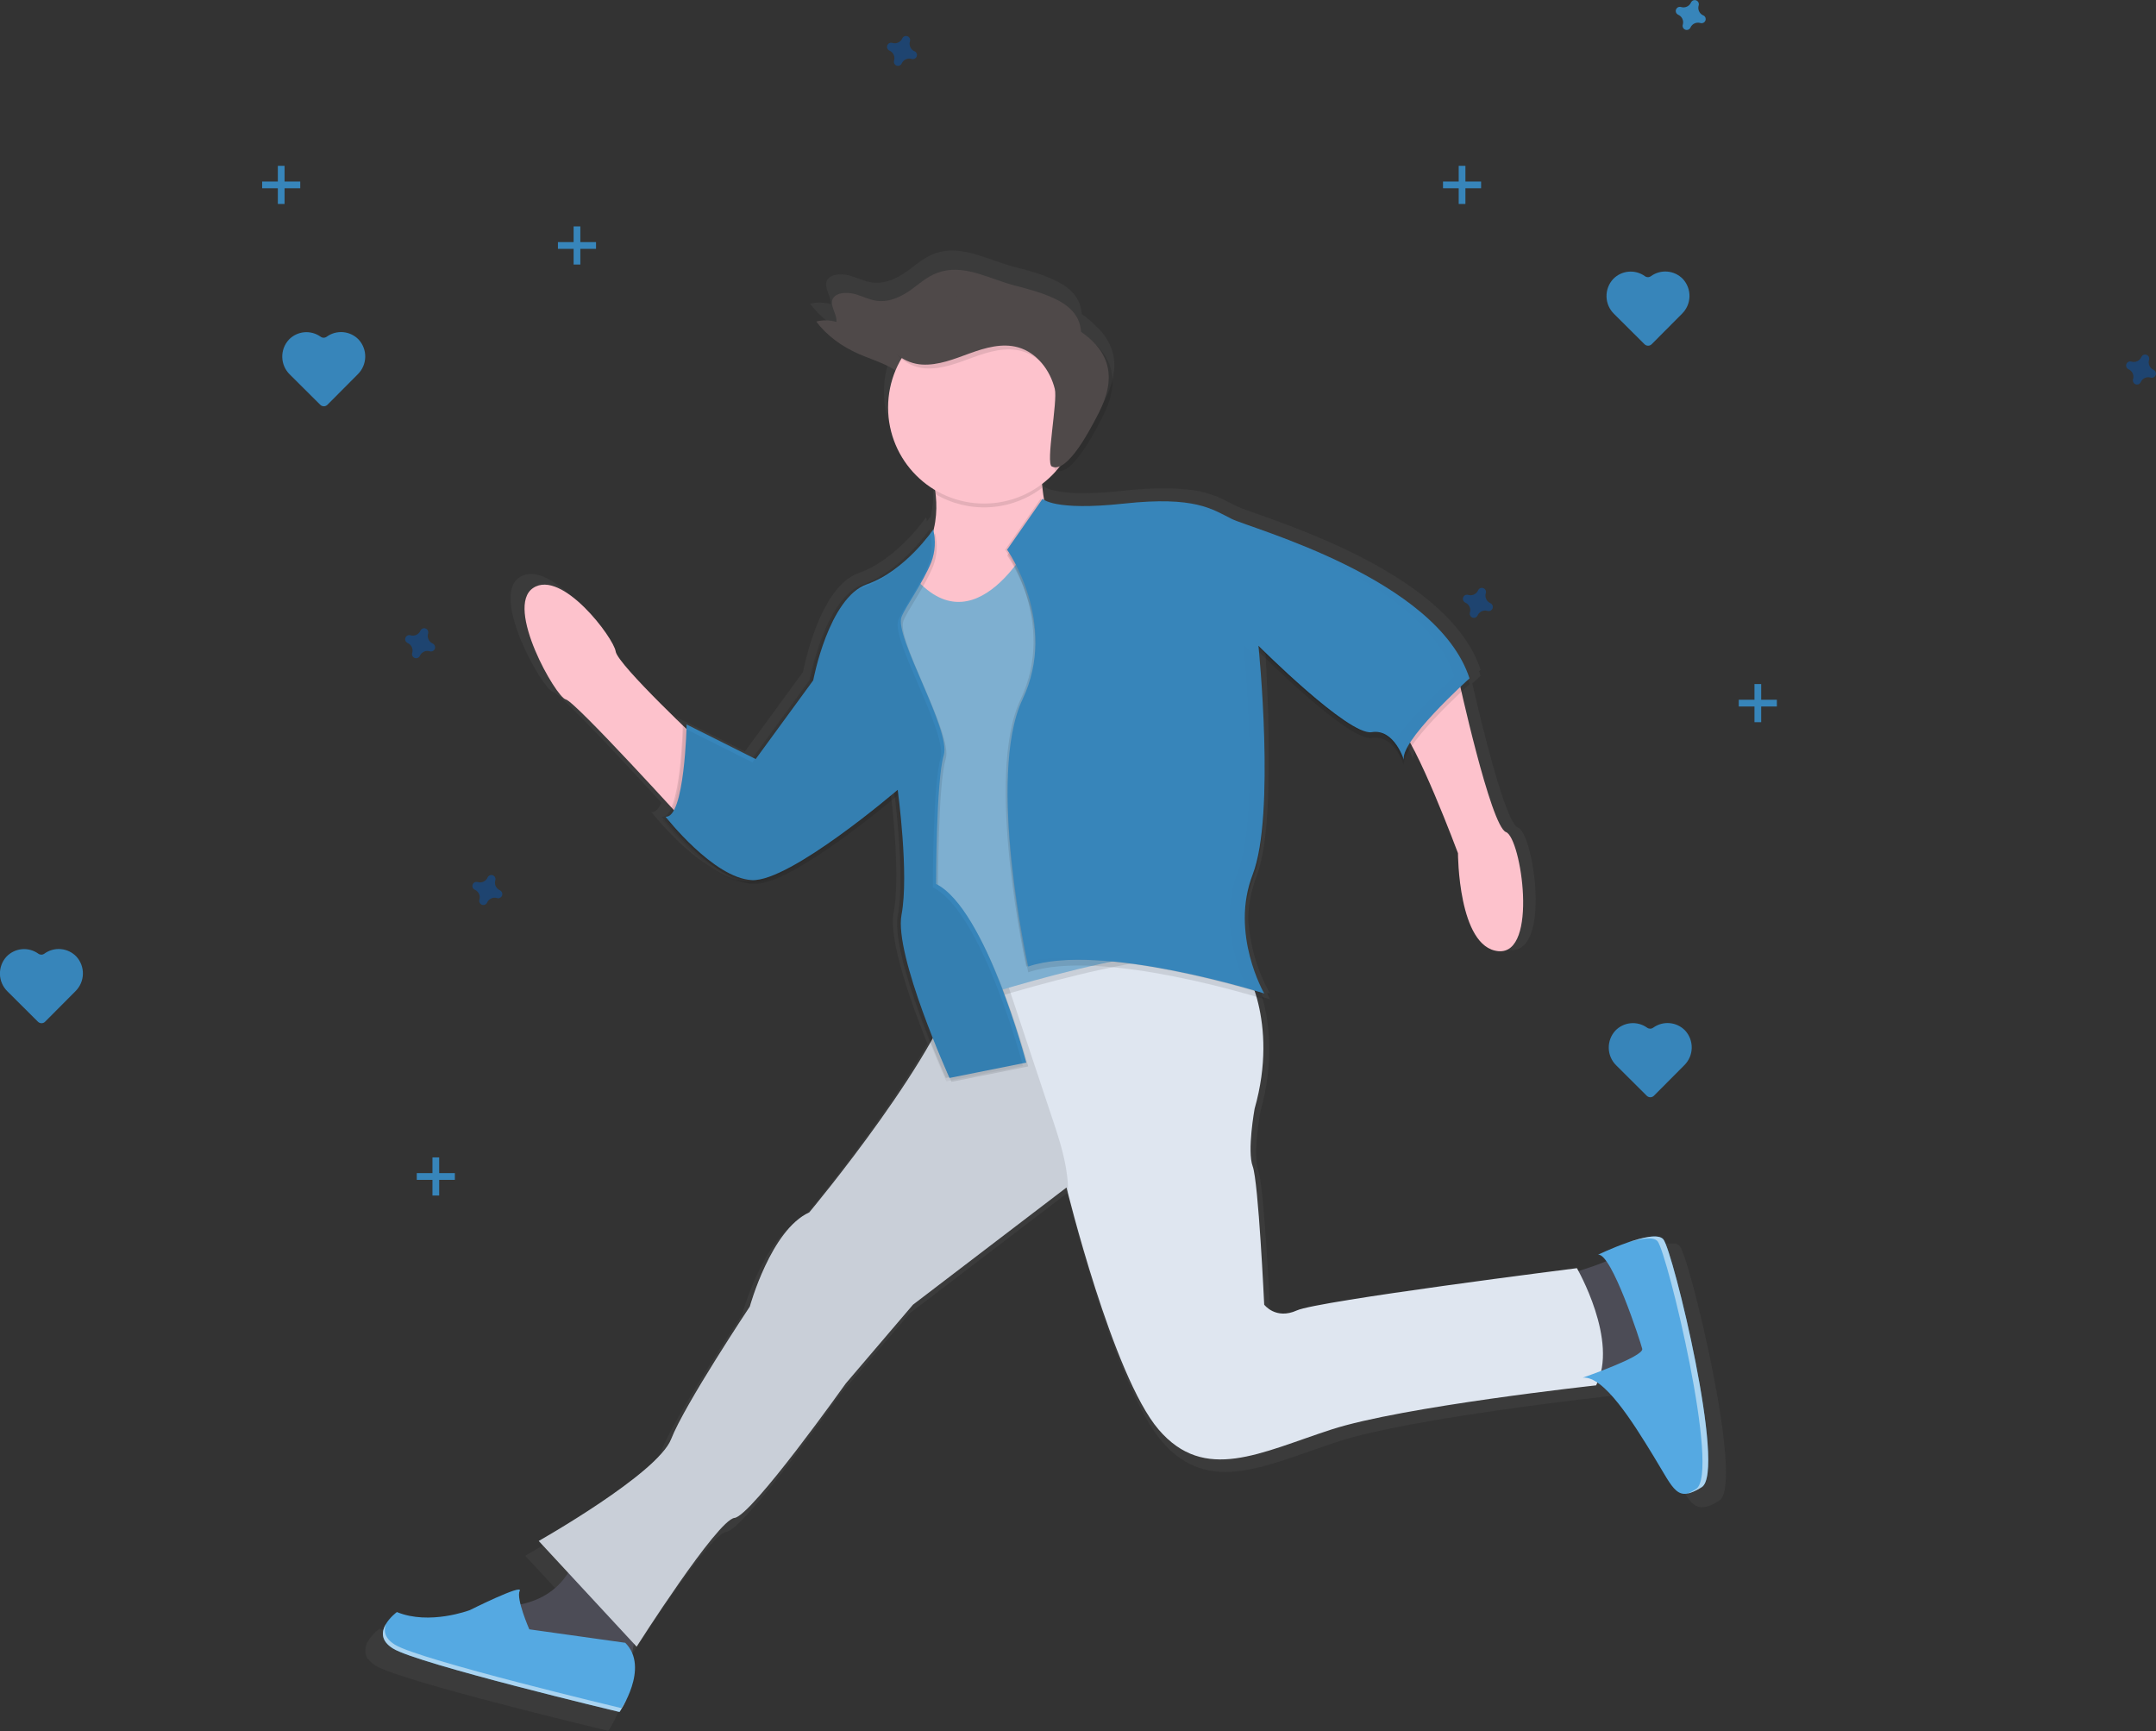 <svg width="766" height="615" viewBox="0 0 766 615" fill="none" xmlns="http://www.w3.org/2000/svg">
<rect x="0" y="0" width="766" height="615" fill="#333333" stroke="none"/>
<g clip-path="url(#clip0_1225:2525)">
<path d="M585.208 365.094C583.513 363.878 581.436 363.314 579.359 363.507C577.282 363.701 575.345 364.638 573.903 366.146C572.343 367.847 571.507 370.09 571.572 372.398C571.637 374.706 572.599 376.898 574.253 378.507L585.064 389.266C585.232 389.435 585.431 389.569 585.65 389.661C585.869 389.752 586.104 389.799 586.342 389.799C586.58 389.799 586.815 389.752 587.034 389.661C587.254 389.569 587.453 389.435 587.62 389.266L598.399 378.435C600.044 376.818 600.995 374.621 601.048 372.313C601.102 370.005 600.254 367.767 598.685 366.074C597.231 364.577 595.287 363.654 593.209 363.472C591.131 363.291 589.056 363.864 587.365 365.086C587.054 365.318 586.676 365.444 586.288 365.446C585.899 365.447 585.521 365.324 585.208 365.094V365.094Z" fill="#3785BA"/>
<path d="M113.92 119.625C112.225 118.409 110.149 117.845 108.072 118.039C105.995 118.232 104.058 119.169 102.616 120.677C101.056 122.378 100.219 124.621 100.285 126.929C100.35 129.237 101.312 131.429 102.966 133.038L113.777 143.798C113.944 143.967 114.143 144.101 114.363 144.192C114.582 144.284 114.817 144.331 115.055 144.331C115.292 144.331 115.528 144.284 115.747 144.192C115.966 144.101 116.165 143.967 116.333 143.798L127.112 132.967C128.757 131.349 129.707 129.153 129.761 126.844C129.814 124.536 128.967 122.298 127.398 120.606C125.944 119.109 124 118.185 121.922 118.004C119.843 117.822 117.769 118.395 116.078 119.617C115.766 119.85 115.389 119.976 115.001 119.977C114.612 119.979 114.234 119.855 113.92 119.625Z" fill="#3785BA"/>
<path d="M13.614 338.793C11.919 337.577 9.842 337.013 7.765 337.207C5.689 337.4 3.751 338.337 2.309 339.845C0.749 341.546 -0.087 343.789 -0.022 346.097C0.044 348.405 1.006 350.597 2.66 352.206L13.47 362.966C13.638 363.135 13.837 363.269 14.056 363.36C14.275 363.452 14.511 363.499 14.748 363.499C14.986 363.499 15.221 363.452 15.44 363.36C15.66 363.269 15.859 363.135 16.026 362.966L26.805 352.135C28.45 350.517 29.401 348.321 29.454 346.012C29.508 343.704 28.66 341.466 27.092 339.774C25.637 338.277 23.693 337.353 21.615 337.172C19.537 336.99 17.463 337.563 15.771 338.785C15.46 339.018 15.082 339.144 14.694 339.145C14.306 339.147 13.927 339.023 13.614 338.793V338.793Z" fill="#3785BA"/>
<path d="M584.411 98.108C582.716 96.891 580.639 96.328 578.562 96.521C576.486 96.714 574.548 97.651 573.106 99.16C571.546 100.861 570.71 103.103 570.775 105.412C570.84 107.72 571.802 109.911 573.456 111.521L584.267 122.28C584.435 122.449 584.634 122.583 584.853 122.675C585.072 122.766 585.308 122.813 585.545 122.813C585.783 122.813 586.018 122.766 586.237 122.675C586.457 122.583 586.656 122.449 586.823 122.28L597.602 111.449C599.247 109.831 600.198 107.635 600.251 105.327C600.305 103.019 599.457 100.781 597.889 99.088C596.434 97.591 594.49 96.668 592.412 96.486C590.334 96.305 588.26 96.877 586.568 98.1C586.257 98.332 585.879 98.458 585.491 98.46C585.102 98.461 584.724 98.338 584.411 98.108Z" fill="#3785BA"/>
<path d="M520.644 58.912H518.256V72.461H520.644V58.912Z" fill="#3785BA"/>
<path d="M526.217 66.881V64.49H512.683V66.881H526.217Z" fill="#3785BA"/>
<path d="M625.728 243.014H623.34V256.562H625.728V243.014Z" fill="#3785BA"/>
<path d="M631.301 250.983V248.592H617.767V250.983H631.301Z" fill="#3785BA"/>
<path d="M156.035 411.174H153.646V424.722H156.035V411.174Z" fill="#3785BA"/>
<path d="M161.607 419.145V416.754H148.074V419.145H161.607Z" fill="#3785BA"/>
<path d="M101.103 58.912H98.715V72.461H101.103V58.912Z" fill="#3785BA"/>
<path d="M106.676 66.881V64.49H93.142V66.881H106.676Z" fill="#3785BA"/>
<path d="M206.187 80.43H203.799V93.978H206.187V80.43Z" fill="#3785BA"/>
<path d="M211.76 88.401V86.01H198.226V88.401H211.76Z" fill="#3785BA"/>
<path d="M153.726 228.604C153.067 228.318 152.537 227.799 152.236 227.146C151.935 226.494 151.884 225.753 152.094 225.065C152.128 224.959 152.149 224.85 152.158 224.739V224.739C152.178 224.423 152.096 224.11 151.924 223.845C151.752 223.58 151.499 223.378 151.203 223.268C150.906 223.159 150.583 223.148 150.28 223.238C149.977 223.328 149.712 223.513 149.523 223.766C149.459 223.856 149.406 223.952 149.363 224.053C149.076 224.712 148.558 225.242 147.906 225.543C147.255 225.844 146.516 225.895 145.829 225.687C145.723 225.654 145.613 225.633 145.502 225.623C145.187 225.603 144.874 225.685 144.61 225.857C144.345 226.03 144.143 226.283 144.034 226.579C143.925 226.876 143.914 227.2 144.004 227.503C144.093 227.806 144.278 228.072 144.531 228.261V228.261C144.619 228.327 144.716 228.38 144.818 228.421C145.476 228.709 146.006 229.23 146.307 229.884C146.607 230.537 146.658 231.278 146.45 231.967C146.413 232.07 146.391 232.177 146.386 232.286C146.366 232.601 146.448 232.915 146.62 233.18C146.792 233.445 147.045 233.647 147.341 233.756C147.638 233.865 147.961 233.876 148.264 233.786C148.567 233.697 148.832 233.511 149.021 233.258C149.084 233.168 149.137 233.072 149.18 232.971C149.473 232.319 149.994 231.797 150.646 231.503C151.297 231.209 152.033 231.165 152.715 231.377C152.821 231.411 152.931 231.432 153.041 231.441C153.356 231.458 153.668 231.374 153.931 231.2C154.194 231.027 154.395 230.774 154.504 230.477C154.612 230.181 154.623 229.858 154.535 229.555C154.447 229.253 154.264 228.986 154.013 228.795V228.795C153.924 228.722 153.828 228.657 153.726 228.604V228.604Z" fill="#1E4470"/>
<path d="M605.11 5.452C604.458 5.159 603.937 4.637 603.643 3.985C603.35 3.333 603.305 2.596 603.518 1.913C603.551 1.807 603.573 1.697 603.582 1.586C603.602 1.271 603.52 0.957 603.348 0.692C603.176 0.427 602.923 0.225 602.626 0.116C602.33 0.007 602.007 -0.004 601.704 0.086C601.401 0.175 601.136 0.361 600.947 0.614V0.614C600.883 0.703 600.829 0.799 600.787 0.901C600.493 1.552 599.972 2.073 599.321 2.367C598.67 2.66 597.935 2.706 597.253 2.495C597.146 2.462 597.037 2.441 596.926 2.431C596.611 2.411 596.298 2.493 596.033 2.665C595.769 2.837 595.567 3.091 595.458 3.387C595.348 3.684 595.338 4.008 595.427 4.311C595.517 4.614 595.702 4.88 595.955 5.069V5.069C596.043 5.134 596.14 5.188 596.242 5.228C596.9 5.517 597.43 6.038 597.73 6.691C598.031 7.345 598.082 8.086 597.874 8.775C597.836 8.877 597.815 8.985 597.81 9.094C597.79 9.409 597.872 9.723 598.044 9.988C598.216 10.252 598.469 10.455 598.765 10.564C599.061 10.673 599.385 10.684 599.688 10.594C599.99 10.504 600.256 10.319 600.445 10.066V10.066C600.507 9.976 600.561 9.88 600.604 9.779C600.897 9.127 601.418 8.604 602.069 8.311C602.721 8.017 603.457 7.972 604.139 8.185C604.245 8.219 604.354 8.24 604.465 8.249V8.249C604.78 8.266 605.092 8.182 605.355 8.008C605.618 7.835 605.819 7.581 605.928 7.285C606.036 6.989 606.047 6.666 605.959 6.363C605.87 6.06 605.687 5.794 605.436 5.603V5.603C605.333 5.541 605.224 5.49 605.11 5.452V5.452Z" fill="#3785BA"/>
<path d="M324.886 18.203C324.234 17.91 323.712 17.389 323.419 16.737C323.125 16.085 323.081 15.348 323.293 14.665C323.327 14.559 323.348 14.449 323.357 14.338C323.377 14.023 323.295 13.709 323.123 13.444C322.951 13.179 322.698 12.977 322.402 12.868C322.106 12.758 321.782 12.748 321.479 12.838C321.177 12.927 320.911 13.113 320.722 13.366V13.366C320.658 13.455 320.605 13.551 320.563 13.653C320.269 14.304 319.747 14.825 319.096 15.119C318.446 15.412 317.71 15.458 317.028 15.247C316.922 15.214 316.812 15.193 316.702 15.183C316.387 15.163 316.073 15.245 315.809 15.417C315.544 15.589 315.342 15.843 315.233 16.139C315.124 16.436 315.113 16.76 315.203 17.063C315.292 17.366 315.478 17.632 315.73 17.821V17.821C315.819 17.886 315.915 17.94 316.017 17.98C316.675 18.269 317.205 18.79 317.506 19.443C317.807 20.097 317.858 20.838 317.649 21.527C317.612 21.629 317.59 21.737 317.585 21.846V21.846C317.565 22.161 317.647 22.475 317.819 22.739C317.991 23.005 318.244 23.207 318.541 23.316C318.837 23.425 319.16 23.436 319.463 23.346C319.766 23.256 320.031 23.071 320.22 22.818V22.818C320.283 22.728 320.336 22.632 320.38 22.531C320.672 21.879 321.194 21.356 321.845 21.063C322.496 20.769 323.232 20.724 323.914 20.937C324.02 20.971 324.13 20.992 324.241 21.001V21.001C324.555 21.018 324.867 20.934 325.13 20.76C325.394 20.587 325.594 20.333 325.703 20.037C325.812 19.741 325.823 19.418 325.734 19.115C325.646 18.812 325.463 18.546 325.212 18.355V18.355C325.109 18.293 324.999 18.242 324.886 18.203V18.203Z" fill="#1E4470"/>
<path d="M177.609 316.27C176.95 315.984 176.419 315.465 176.118 314.812C175.817 314.16 175.767 313.419 175.977 312.731C176.01 312.625 176.032 312.516 176.041 312.405V312.405C176.061 312.089 175.979 311.776 175.807 311.511C175.635 311.246 175.382 311.044 175.085 310.934C174.789 310.825 174.466 310.814 174.163 310.904C173.86 310.994 173.595 311.179 173.406 311.432V311.432C173.342 311.522 173.288 311.618 173.246 311.719C172.959 312.378 172.441 312.908 171.789 313.209C171.138 313.51 170.398 313.561 169.712 313.353C169.605 313.32 169.496 313.299 169.385 313.289C169.07 313.269 168.757 313.351 168.492 313.523C168.228 313.696 168.026 313.949 167.917 314.245C167.807 314.542 167.797 314.866 167.886 315.169C167.976 315.472 168.161 315.738 168.414 315.927C168.502 315.993 168.599 316.046 168.701 316.087C169.359 316.375 169.889 316.896 170.189 317.55C170.49 318.203 170.541 318.944 170.333 319.633C170.295 319.735 170.274 319.843 170.269 319.952V319.952C170.249 320.267 170.331 320.581 170.503 320.846C170.675 321.111 170.928 321.313 171.224 321.422C171.52 321.531 171.844 321.542 172.147 321.452C172.449 321.363 172.715 321.177 172.904 320.924V320.924C172.966 320.834 173.02 320.738 173.063 320.637C173.356 319.985 173.877 319.463 174.528 319.169C175.18 318.875 175.916 318.831 176.598 319.043C176.704 319.077 176.813 319.098 176.924 319.107V319.107C177.239 319.124 177.551 319.04 177.814 318.866C178.077 318.693 178.278 318.44 178.387 318.143C178.495 317.847 178.506 317.524 178.418 317.221C178.329 316.918 178.146 316.652 177.895 316.461C177.807 316.388 177.711 316.323 177.609 316.27V316.27Z" fill="#1E4470"/>
<path d="M529.481 214.258C528.83 213.965 528.308 213.443 528.014 212.791C527.721 212.139 527.676 211.402 527.889 210.72C527.922 210.613 527.944 210.504 527.953 210.393V210.393C527.973 210.077 527.891 209.764 527.719 209.499C527.547 209.234 527.294 209.032 526.997 208.923C526.701 208.813 526.378 208.803 526.075 208.892C525.772 208.982 525.507 209.167 525.318 209.421C525.254 209.51 525.2 209.606 525.158 209.707C524.871 210.366 524.353 210.896 523.701 211.197C523.05 211.498 522.311 211.55 521.624 211.341C521.517 211.309 521.408 211.287 521.297 211.277V211.277C520.982 211.257 520.669 211.339 520.404 211.512C520.14 211.684 519.938 211.937 519.829 212.234C519.72 212.53 519.709 212.854 519.799 213.157C519.888 213.46 520.073 213.726 520.326 213.915V213.915C520.414 213.981 520.511 214.034 520.613 214.075C521.271 214.364 521.801 214.884 522.102 215.538C522.402 216.191 522.453 216.933 522.245 217.621C522.207 217.724 522.186 217.831 522.181 217.94C522.161 218.256 522.243 218.569 522.415 218.834C522.587 219.099 522.84 219.301 523.136 219.41C523.432 219.52 523.756 219.53 524.059 219.441C524.361 219.351 524.627 219.166 524.816 218.912V218.912C524.879 218.822 524.932 218.726 524.975 218.626C525.268 217.973 525.789 217.451 526.441 217.157C527.092 216.863 527.828 216.819 528.51 217.032C528.616 217.065 528.726 217.086 528.836 217.095V217.095C529.151 217.112 529.463 217.028 529.726 216.855C529.989 216.681 530.19 216.428 530.299 216.132C530.407 215.836 530.418 215.512 530.33 215.21C530.242 214.907 530.058 214.64 529.808 214.449V214.449C529.706 214.373 529.597 214.309 529.481 214.258V214.258Z" fill="#1E4470"/>
<path d="M765.124 131.373C764.472 131.08 763.95 130.559 763.657 129.907C763.364 129.255 763.319 128.518 763.532 127.835C763.565 127.729 763.586 127.619 763.595 127.508V127.508C763.616 127.193 763.534 126.879 763.361 126.614C763.189 126.349 762.936 126.147 762.64 126.038C762.344 125.928 762.02 125.918 761.718 126.008C761.415 126.097 761.149 126.283 760.96 126.536V126.536C760.896 126.625 760.843 126.721 760.801 126.823C760.514 127.481 759.995 128.011 759.344 128.312C758.692 128.614 757.953 128.665 757.266 128.456C757.16 128.424 757.051 128.403 756.94 128.393C756.625 128.372 756.312 128.454 756.047 128.627C755.782 128.799 755.58 129.052 755.471 129.349C755.362 129.646 755.351 129.969 755.441 130.272C755.531 130.576 755.716 130.841 755.969 131.031V131.031C756.057 131.096 756.153 131.15 756.255 131.19C756.906 131.486 757.427 132.009 757.72 132.662C758.013 133.315 758.059 134.053 757.847 134.737C757.81 134.839 757.789 134.947 757.784 135.055V135.055C757.764 135.371 757.846 135.684 758.018 135.949C758.19 136.214 758.443 136.416 758.739 136.526C759.035 136.635 759.359 136.646 759.662 136.556C759.964 136.466 760.23 136.281 760.419 136.028C760.481 135.938 760.535 135.841 760.578 135.741C760.871 135.088 761.392 134.566 762.043 134.272C762.695 133.979 763.431 133.934 764.113 134.147C764.219 134.18 764.328 134.202 764.439 134.211V134.211C764.754 134.228 765.066 134.143 765.329 133.97C765.592 133.796 765.793 133.543 765.901 133.247C766.01 132.951 766.021 132.628 765.933 132.325C765.844 132.022 765.661 131.756 765.41 131.565V131.565C765.322 131.491 765.226 131.427 765.124 131.373V131.373Z" fill="#1E4470"/>
<path d="M502.199 269.871L502.327 270.27C502.271 270.141 502.228 270.008 502.199 269.871V269.871Z" fill="url(#paint0_linear_1225:2525)"/>
<path d="M130.718 589.417C130.638 589.305 130.558 589.194 130.495 589.082C130.431 588.97 130.407 588.923 130.367 588.843C130.303 588.735 130.244 588.623 130.192 588.508L130.097 588.269C130.057 588.158 130.009 588.038 129.977 587.926L129.914 587.695C129.914 587.584 129.858 587.464 129.834 587.345V587.129C129.834 587.01 129.834 586.882 129.834 586.763C129.834 586.643 129.834 586.635 129.834 586.564C129.834 586.492 129.834 586.309 129.834 586.189C129.834 586.07 129.834 586.07 129.834 586.006L129.882 585.607C129.882 585.559 129.882 585.504 129.882 585.456C129.906 585.316 129.938 585.178 129.977 585.041V584.914C130.014 584.77 130.062 584.627 130.121 584.484C130.121 584.484 130.121 584.412 130.121 584.38C130.121 584.348 130.24 584.077 130.304 583.926V583.862C130.375 583.703 130.455 583.543 130.535 583.392L130.813 582.906C131.885 581.256 133.231 579.803 134.794 578.61C146.695 583.511 161.391 577.908 161.391 577.908C161.391 577.908 180.991 568.098 179.59 570.903C179.12 571.844 179.359 573.732 179.892 575.828C189.286 573.86 194.461 568.807 197.287 564.232L186.587 552.684C186.587 552.684 230.054 528.122 234.926 515.514C239.798 502.905 263.585 467.169 263.585 467.169C263.585 467.169 271.284 439.14 285.287 432.836C285.287 432.836 313.206 399.45 329.502 370.815C323.714 356.398 315.65 333.86 317.481 324.224C319.766 312.27 317.393 289.54 316.446 281.554C308.7 288.018 277.223 313.632 264.987 313.019C260.592 312.796 255.855 310.436 251.453 307.304C240.881 300.602 231.423 288.496 231.423 288.496C232.848 288.631 234.019 287.324 234.966 285.141C223.279 272.389 199.07 246.28 196.427 245.754C192.932 245.053 174.033 212.114 184.534 205.109C195.034 198.103 213.925 223.327 214.626 228.221C215.103 231.544 229.752 246.153 239.114 255.206C239.114 254.975 239.114 254.84 239.114 254.84L240.499 255.533C240.499 255.095 240.499 254.84 240.499 254.84L264.668 266.946L285.295 238.725C285.295 238.725 290.868 208.599 304.895 203.658C318.922 198.717 329.04 183.694 329.04 183.694C329.17 184.185 329.274 184.682 329.351 185.184C330.059 184.252 330.441 183.694 330.441 183.694C330.441 183.694 330.441 183.813 330.521 184.029C331.583 179.717 331.853 175.247 331.317 170.839L331.118 170.719C331.03 170.177 330.943 169.659 330.847 169.165C323.713 164.81 318.368 158.046 315.779 150.093C313.189 142.139 313.524 133.521 316.725 125.794C313.158 123.299 307.968 121.745 303.589 119.848C296.974 117.003 291.449 112.819 287.803 107.894C290.211 107.29 292.737 107.342 295.119 108.045C295.413 104.809 291.68 101.112 294.585 98.649C296.384 97.119 299.736 97.254 302.307 98.011C304.879 98.768 307.203 100.02 309.934 100.354C314.711 100.936 319.161 98.633 322.552 96.146C325.943 93.66 329.112 90.751 333.65 89.571C342.629 87.236 351.546 92.592 360.565 94.855C375.054 98.49 383.7 102.363 384.345 111.592C386.209 112.845 387.926 114.305 389.464 115.943C392.585 118.66 394.742 122.318 395.609 126.368C396.835 132.656 394.288 139.047 391.223 144.698C389.48 147.886 381.105 164.479 375.413 162.287C373.838 164.096 372.083 165.738 370.174 167.189C370.357 169.101 370.62 171.03 370.97 172.959C372.252 173.662 373.644 174.142 375.086 174.377C378.203 174.953 381.367 175.23 384.536 175.206C389.516 175.169 394.491 174.866 399.439 174.298C404.246 173.752 409.081 173.486 413.92 173.501C416.331 173.493 418.74 173.608 421.14 173.843H421.514C422 173.899 422.477 173.955 422.939 174.027H423.162C423.704 174.106 424.221 174.186 424.754 174.282H424.921L426.195 174.529L426.482 174.592C426.928 174.688 427.358 174.792 427.779 174.903C428.215 175.015 428.637 175.134 429.045 175.262L429.252 175.326L430.247 175.636L430.462 175.716C431.211 175.971 431.919 176.242 432.588 176.513L432.795 176.601L433.591 176.959L433.742 177.031L434.682 177.47L434.761 177.509L435.557 177.908L435.756 178.003L436.552 178.41H436.608L437.603 178.928L438.2 179.239L438.479 179.382L439.275 179.797C446.273 183.303 514.163 201.522 526.049 237.976L525.81 238.199L525.755 238.239L525.484 238.486C525.683 239.02 525.874 239.546 526.049 240.08C526.049 240.08 524.895 241.116 523.096 242.805C526.28 256.744 534.846 292.345 539.344 294.035C544.917 296.139 551.245 338.88 536.55 337.478C521.854 336.075 521.846 301.741 521.846 301.741C521.846 301.741 512.157 275.728 505.008 262.522C503.778 264.168 502.831 266.008 502.206 267.966L502.254 268.109C502.234 268.065 502.219 268.02 502.206 267.974C502.032 268.572 502.005 269.204 502.127 269.815C501.434 267.782 497.844 258.45 490.352 259.701C482.352 261.032 452.14 231.241 449.282 228.388C449.346 229.185 449.433 230.126 449.529 231.249V231.289C449.584 231.943 449.648 232.652 449.704 233.409V233.648C449.704 233.839 449.704 234.031 449.744 234.23C449.783 234.429 449.744 234.485 449.744 234.612L449.791 235.202C449.791 235.338 449.791 235.481 449.791 235.617L449.839 236.206C449.839 236.382 449.839 236.565 449.839 236.74C449.839 236.916 449.887 237.314 449.903 237.609C449.919 237.904 449.943 238.079 449.959 238.31C449.975 238.542 449.959 238.645 449.959 238.813L450.006 239.514C450.006 239.673 450.006 239.833 450.006 239.992C450.006 240.151 450.006 240.486 450.062 240.741C450.118 240.996 450.062 241.068 450.062 241.235L450.11 242.032C450.11 242.192 450.11 242.343 450.11 242.495C450.11 242.917 450.166 243.339 450.19 243.77V243.937L450.261 245.117V245.523C450.261 245.842 450.301 246.169 450.317 246.495V246.958C450.317 247.292 450.357 247.627 450.373 247.962V248.376C450.373 248.775 450.373 249.173 450.436 249.588C450.436 249.667 450.436 249.739 450.436 249.819L450.508 251.341V251.429C450.508 251.891 450.508 252.353 450.572 252.815C450.572 252.951 450.572 253.086 450.572 253.214L450.619 254.353C450.619 254.505 450.619 254.656 450.619 254.808C450.619 255.19 450.619 255.605 450.619 255.963C450.619 256.091 450.619 256.226 450.619 256.362C450.619 257.414 450.691 258.482 450.723 259.55C450.723 259.629 450.723 259.709 450.723 259.781C450.723 260.235 450.723 260.689 450.723 261.144C450.723 261.279 450.723 261.423 450.723 261.558C450.723 261.965 450.723 262.355 450.723 262.785C450.723 262.929 450.723 263.072 450.723 263.208V264.563V264.834C450.723 265.933 450.723 267.041 450.723 268.157C450.723 268.269 450.723 268.388 450.723 268.508V269.799C450.723 269.95 450.723 270.102 450.723 270.245C450.723 270.66 450.723 271.042 450.723 271.48V271.823C450.771 287.109 449.791 302.666 446.36 311.544C444.543 316.312 443.573 321.361 443.494 326.464C444.018 335.762 446.665 344.817 451.232 352.931V352.931L450.436 352.676C450.532 352.851 450.588 352.939 450.588 352.939L450.134 352.796C450.818 354.238 451.288 355.043 451.288 355.043C451.288 355.043 450.269 354.716 448.454 354.182C451.033 363.308 452.761 377.358 447.785 394.979C447.785 394.979 444.983 410.393 447.085 416.004C449.186 421.614 451.288 466.452 451.288 466.452C451.288 466.452 455.483 472.031 463.182 468.556C470.88 465.081 565.304 453.142 565.304 453.142C565.304 453.142 565.527 453.533 565.894 454.21C568.799 453.302 572.987 451.915 576.052 450.624C574.921 449.03 573.87 448.114 573.003 448.233C573.003 448.233 578.05 445.794 583.543 443.874L584.546 443.531H584.586L585.565 443.212H585.629L586.568 442.925H586.672L587.531 442.686L587.706 442.63L588.503 442.423L588.71 442.367L589.506 442.192L589.729 442.144L590.421 442.001L590.684 441.953L591.313 441.849L591.607 441.802L592.181 441.738H592.491H593.016H593.311H594.107H594.537H594.808L595.19 441.817L595.444 441.873C595.556 441.873 595.659 441.953 595.763 441.993C595.842 442.017 595.919 442.046 595.994 442.08C596.098 442.13 596.199 442.186 596.296 442.248C596.352 442.248 596.416 442.312 596.463 442.351C596.606 442.454 596.734 442.575 596.846 442.71C600.34 446.91 619.932 527.492 610.841 533.095C610.57 533.262 610.308 533.422 610.045 533.565L609.726 533.748L609.312 533.979L608.914 534.195L608.62 534.346L608.19 534.553L607.967 534.657L607.521 534.848L607.362 534.912C607.203 534.976 607.044 535.039 606.892 535.087H606.789L606.311 535.239H606.247C601.176 536.609 599.489 531.907 593.335 521.833C587.308 511.959 579.57 499.518 572.804 494.912C572.652 495.239 572.509 495.581 572.342 495.908C572.342 495.908 501.649 503.615 475.752 512.023C449.855 520.431 429.579 531.636 412.757 512.023C397.687 494.426 382.625 437.37 379.68 425.798C379.473 425.001 379.329 424.388 379.242 424.061V423.917V423.862V423.806L323.245 466.548L298.614 495.191C298.614 495.191 264.382 543.535 258.053 544.205C251.724 544.874 222.356 591.146 222.356 591.146L221.289 589.999C221.034 591.282 220.843 592.461 220.7 593.489C223.088 599.068 220.867 605.747 218.765 610.17L218.678 610.345L218.439 610.831L218.312 611.086C218.232 611.238 218.16 611.389 218.081 611.533L217.961 611.756C217.882 611.915 217.794 612.067 217.715 612.218L217.595 612.441L217.404 612.776L217.309 612.943C217.229 613.095 217.141 613.23 217.07 613.366C217.031 613.421 216.996 613.48 216.966 613.541C216.911 613.621 216.863 613.709 216.815 613.788C216.767 613.868 216.759 613.884 216.727 613.924L216.544 614.227C216.518 614.265 216.494 614.305 216.473 614.346L216.353 614.521L216.306 614.601L216.186 614.784C216.186 614.832 216.138 614.856 216.122 614.888C216.122 614.888 142.627 597.355 133.528 591.776C133.241 591.601 132.971 591.417 132.732 591.234L132.501 591.059C132.342 590.931 132.182 590.812 132.039 590.684C131.956 590.614 131.876 590.539 131.8 590.461C131.681 590.349 131.554 590.238 131.45 590.126C131.347 590.015 131.307 589.967 131.235 589.887L130.956 589.56L130.718 589.417Z" fill="url(#paint1_linear_1225:2525)"/>
<path d="M557.552 452.553C557.552 452.553 573.92 447.772 574.597 445.723C575.273 443.675 588.926 483.261 588.926 483.261L575.289 492.824C575.289 492.824 560.96 484.639 553.476 486.002C545.993 487.365 557.552 452.553 557.552 452.553Z" fill="#4C4C56"/>
<path d="M205.097 550.166C205.097 550.166 203.083 568.592 180.553 570.64C158.024 572.688 195.552 589.066 195.552 589.066L224.211 591.115C224.211 591.115 224.888 579.511 229.664 570.64C234.441 561.77 205.097 550.166 205.097 550.166Z" fill="#4C4C56"/>
<path d="M441.656 342.683C441.656 342.683 454.648 362.496 445.748 393.873C445.748 393.873 443.025 408.888 445.071 414.347C447.117 419.806 449.155 463.488 449.155 463.488C449.155 463.488 453.247 468.948 460.746 465.537C468.245 462.126 560.258 450.522 560.258 450.522C560.258 450.522 575.256 476.455 567.072 492.156C567.072 492.156 498.218 499.663 472.998 507.848C447.778 516.033 428.003 526.975 411.635 507.848C395.267 488.721 378.916 421.855 378.916 421.855L324.375 463.488L300.493 491.47C300.493 491.47 267.057 538.563 260.951 539.241C254.845 539.918 226.185 584.971 226.185 584.971L191.412 547.434C191.412 547.434 233.685 523.524 238.453 511.259C243.222 498.994 266.404 464.174 266.404 464.174C266.404 464.174 273.903 436.87 287.54 430.701C287.54 430.701 336.627 372.012 341.396 344.708C346.164 317.403 423.202 330.362 423.202 330.362L441.656 342.683Z" fill="#DFE6F0"/>
<path d="M188.053 578.825C188.053 578.825 183.277 567.906 184.646 565.181C186.015 562.455 166.917 572.003 166.917 572.003C166.917 572.003 152.587 577.462 141.012 572.688C141.012 572.688 130.79 580.188 139.651 585.655C148.511 591.122 220.096 608.177 220.096 608.177C220.096 608.177 231.002 592.477 222.142 583.607L188.053 578.825Z" fill="#55A9E2"/>
<path opacity="0.1" d="M238.501 511.259C243.277 498.978 266.451 464.174 266.451 464.174C266.451 464.174 273.951 436.87 287.588 430.701C287.588 430.701 336.675 372.012 341.443 344.708C342.43 339.081 346.49 335.144 352.302 332.498C355.486 342.03 358.657 351.559 361.815 361.085C366.141 374.103 370.469 387.12 374.799 400.137C377.299 407.669 379.672 416.077 379.441 423.855C379.114 422.556 378.939 421.839 378.939 421.839L324.399 463.473L300.516 491.454C300.516 491.454 267.08 538.547 260.974 539.225C254.868 539.902 226.209 584.955 226.209 584.955L191.436 547.418C191.436 547.418 233.732 523.548 238.501 511.259Z" fill="black"/>
<path d="M330.538 167.286C330.538 167.286 336.333 181.958 328.834 195.61C321.335 209.262 331.899 233.49 338.713 234.853C345.528 236.216 372.802 218.475 374.848 206.871C376.894 195.267 365.988 171.382 371.441 155.682L330.538 167.286Z" fill="#FDC2CC"/>
<path opacity="0.1" d="M367.348 192.541C367.348 192.541 346.212 235.538 323.038 204.822C323.038 204.822 299.856 251.916 307.355 259.423C312.69 264.603 318.386 269.397 324.399 273.768L336.675 359.762C336.675 359.762 406.206 335.853 435.526 339.973L390.531 232.143L367.348 192.541Z" fill="black"/>
<path d="M367.348 190.492C367.348 190.492 346.212 233.489 323.038 202.774C323.038 202.774 299.856 249.867 307.355 257.374C312.69 262.554 318.386 267.348 324.399 271.72L336.675 357.713C336.675 357.713 406.206 333.804 435.542 337.908L390.546 230.078L367.348 190.492Z" fill="#7EAFD0"/>
<path d="M518.017 240.311C518.017 240.311 529.6 293.548 535.053 295.597C540.506 297.645 546.644 339.271 532.33 337.908C518.017 336.545 518.001 303.104 518.001 303.104C518.001 303.104 503.018 262.873 496.88 258.091C490.742 253.309 518.017 240.311 518.017 240.311Z" fill="#FDC2CC"/>
<path d="M250.093 264.881C250.093 264.881 219.412 236.19 218.735 231.408C218.059 226.626 199.629 202.064 189.415 208.886C179.201 215.708 197.599 247.786 201.006 248.471C204.414 249.157 244.64 293.516 244.64 293.516L250.093 264.881Z" fill="#FDC2CC"/>
<path opacity="0.1" d="M370.422 179.23C370.422 179.23 374.172 183.662 399.392 180.936C424.612 178.21 430.75 182.984 437.604 186.395C444.459 189.806 510.55 207.555 522.133 243.044C522.133 243.044 496.229 266.244 498.959 272.389C498.959 272.389 495.552 260.785 487.368 262.156C479.184 263.526 447.142 231.44 447.142 231.44C447.142 231.44 453.279 291.5 445.104 312.66C436.928 333.819 449.188 354.971 449.188 354.971C449.188 354.971 391.24 336.545 365.335 345.407C365.335 345.407 350.337 277.84 363.289 250.568C376.242 223.295 357.836 197.33 357.836 197.33L370.422 179.23Z" fill="black"/>
<path opacity="0.1" d="M369.737 177.184C369.737 177.184 373.487 181.623 398.707 178.889C423.927 176.155 430.073 180.937 436.919 184.348C443.766 187.759 509.833 205.492 521.424 240.997C521.424 240.997 495.52 264.197 498.242 270.342C498.242 270.342 494.835 258.738 486.651 260.109C478.467 261.479 446.433 229.401 446.433 229.401C446.433 229.401 452.57 289.461 444.387 310.621C436.203 331.78 448.479 352.932 448.479 352.932C448.479 352.932 390.531 334.506 364.626 343.368C364.626 343.368 349.628 275.801 362.58 248.529C375.533 221.256 357.127 195.291 357.127 195.291L369.737 177.184Z" fill="black"/>
<path d="M370.423 177.184C370.423 177.184 374.172 181.623 399.393 178.889C424.613 176.155 430.751 180.937 437.605 184.348C444.459 187.759 510.519 205.492 522.102 240.997C522.102 240.997 496.197 264.197 498.928 270.342C498.928 270.342 495.521 258.738 487.337 260.109C479.153 261.479 447.11 229.401 447.11 229.401C447.11 229.401 453.248 289.461 445.072 310.621C436.896 331.78 449.156 352.932 449.156 352.932C449.156 352.932 391.209 334.506 365.304 343.368C365.304 343.368 350.306 275.801 363.258 248.529C376.21 221.256 357.805 195.291 357.805 195.291L370.423 177.184Z" fill="#3785BA"/>
<path opacity="0.1" d="M332.242 189.465C332.242 189.465 322.354 204.145 308.725 208.919C295.096 213.693 289.619 243.045 289.619 243.045L269.159 271.027L244.64 258.738C244.64 258.738 243.955 292.211 237.141 291.501C237.141 291.501 254.185 313.338 267.814 314.024C281.443 314.709 319.632 281.946 319.632 281.946C319.632 281.946 323.724 311.976 320.993 326.305C318.262 340.635 338.037 384.317 338.037 384.317L365.304 378.858C365.304 378.858 350.974 324.257 333.261 315.387C333.261 315.387 333.261 278.535 335.991 269.656C338.722 260.778 318.262 227.345 320.993 220.523C322.522 216.689 328.532 208.505 331.557 201.069C332.962 197.361 333.201 193.312 332.242 189.465V189.465Z" fill="black"/>
<path opacity="0.1" d="M330.195 188.102C330.195 188.102 320.307 202.774 306.678 207.556C293.049 212.338 287.572 241.674 287.572 241.674L267.121 269.656L242.593 257.374C242.593 257.374 241.908 290.847 235.094 290.138C235.094 290.138 252.138 311.975 265.775 312.66C279.412 313.346 317.585 280.582 317.585 280.582C317.585 280.582 321.677 310.612 318.946 324.942C316.216 339.271 336.03 382.953 336.03 382.953L363.296 377.494C363.296 377.494 348.967 322.894 331.262 314.023C331.262 314.023 331.262 277.163 333.984 268.293C336.707 259.423 316.263 225.982 318.986 219.152C320.514 215.326 326.525 207.141 329.55 199.705C330.942 195.994 331.167 191.945 330.195 188.102V188.102Z" fill="black"/>
<path d="M331.556 188.102C331.556 188.102 321.701 202.774 308.04 207.556C294.379 212.338 288.933 241.674 288.933 241.674L268.482 269.656L243.954 257.374C243.954 257.374 243.278 290.847 236.455 290.138C236.455 290.138 253.499 311.975 267.136 312.66C280.774 313.346 318.946 280.582 318.946 280.582C318.946 280.582 323.038 310.612 320.307 324.942C317.577 339.271 337.352 382.953 337.352 382.953L364.626 377.494C364.626 377.494 350.296 322.894 332.583 314.023C332.583 314.023 332.583 277.163 335.306 268.293C338.029 259.423 317.585 225.982 320.307 219.152C321.844 215.326 327.854 207.141 330.88 199.705C332.279 195.997 332.515 191.948 331.556 188.102V188.102Z" fill="#3785BA"/>
<path opacity="0.05" d="M330.402 189.258C330.402 189.258 320.522 203.898 306.885 208.68C293.248 213.462 287.779 242.798 287.779 242.798L267.343 270.844L242.8 258.563C242.8 258.563 242.123 292.035 235.301 291.318C235.301 291.318 252.345 313.163 265.982 313.841C279.619 314.518 317.792 281.77 317.792 281.77C317.792 281.77 321.884 311.8 319.153 326.13C316.423 340.459 336.198 384.142 336.198 384.142L363.472 378.682C363.472 378.682 349.142 324.082 331.429 315.211C331.429 315.211 331.429 278.351 334.152 269.481C336.874 260.611 316.431 227.17 319.153 220.34C320.69 216.514 326.7 208.321 329.725 200.894C331.131 197.175 331.368 193.115 330.402 189.258V189.258Z" fill="black"/>
<path d="M567.781 445.739C567.781 445.739 587.548 436.175 590.964 440.28C594.379 444.384 613.453 522.862 604.593 528.321C595.732 533.78 595.04 529.684 587.548 517.403C580.057 505.121 569.827 488.712 562.328 489.421C562.328 489.421 584.141 481.913 583.464 479.18C582.788 476.446 572.55 445.061 567.781 445.739Z" fill="#55A9E2"/>
<path opacity="0.1" d="M370.206 173.325C364.804 177.423 358.305 179.815 351.538 180.197C344.771 180.579 338.045 178.933 332.217 175.469C331.892 173.143 331.329 170.857 330.537 168.647L371.44 157.051C369.753 161.896 369.633 167.523 370.206 173.325Z" fill="black"/>
<path d="M344.906 146.611C336.595 147.337 326.477 145.766 323.412 140.1C322.528 138.506 322.337 136.681 321.438 135.055C318.834 130.361 311.375 128.44 305.388 125.866C298.94 123.093 293.558 119.02 290.008 114.222C292.366 113.628 294.84 113.678 297.173 114.366C297.467 111.178 293.821 107.615 296.655 105.209C298.407 103.718 301.671 103.854 304.17 104.595C306.67 105.336 308.947 106.547 311.606 106.874C316.231 107.44 320.594 105.201 323.897 102.778C327.201 100.355 330.266 97.518 334.7 96.402C343.457 94.123 352.135 99.343 360.924 101.542C378.939 106.061 387.672 110.955 382.776 126.639C379.091 138.195 360.024 145.304 344.906 146.611Z" fill="#4F4949"/>
<path d="M349.62 178.888C368.447 178.888 383.709 163.609 383.709 144.761C383.709 125.914 368.447 110.635 349.62 110.635C330.793 110.635 315.531 125.914 315.531 144.761C315.531 163.609 330.793 178.888 349.62 178.888Z" fill="#FDC2CC"/>
<path opacity="0.1" d="M376.123 139.557C374.475 132.862 369.714 126.606 363.075 124.749C357.43 123.155 351.428 124.885 345.919 126.885C340.41 128.886 334.774 131.221 328.93 130.87C323.087 130.519 316.941 126.487 316.495 120.637C316.388 119.733 316.534 118.817 316.917 117.991C317.52 117.037 318.363 116.259 319.361 115.736C327.935 110.26 337.671 105.949 347.853 106.116C356.22 106.252 364.213 109.392 371.991 112.492C381.807 116.397 392.96 121.856 394.982 132.225C396.176 138.354 393.7 144.578 390.715 150.053C388.987 153.241 380.605 169.818 375.056 167.084C372.819 165.985 377.181 143.861 376.123 139.557Z" fill="black"/>
<path d="M374.761 138.195C373.113 131.493 368.344 125.245 361.705 123.388C356.061 121.794 350.058 123.523 344.549 125.524C339.04 127.524 333.404 129.859 327.561 129.508C321.717 129.158 315.572 125.117 315.126 119.267C315.022 118.363 315.171 117.447 315.556 116.621C316.162 115.673 317 114.897 317.992 114.366C326.574 108.899 336.302 104.587 346.492 104.746C354.859 104.89 362.851 108.03 370.629 111.122C380.437 115.027 391.598 120.487 393.62 130.855C394.815 136.976 392.331 143.2 389.345 148.676C387.626 151.864 379.243 168.449 373.694 165.715C371.457 164.623 375.836 142.531 374.761 138.195Z" fill="#4F4949"/>
<path opacity="0.5" d="M602.547 529.007C611.415 523.548 592.325 445.062 588.918 440.966C587.421 439.173 582.78 440.001 578.043 441.492C583.425 439.611 589.252 438.232 590.964 440.28C594.371 444.377 613.453 522.863 604.593 528.322C603.085 529.35 601.413 530.113 599.649 530.577C600.649 530.119 601.617 529.595 602.547 529.007V529.007Z" fill="white"/>
<path opacity="0.5" d="M137.16 576.881C136.244 579.232 136.523 581.958 140.344 584.301C149.204 589.76 220.789 606.823 220.789 606.823C221.499 605.754 222.15 604.647 222.74 603.508C221.977 605.132 221.096 606.698 220.104 608.194C220.104 608.194 148.512 591.115 139.651 585.648C135.074 582.834 135.591 579.463 137.16 576.881Z" fill="white"/>
<g opacity="0.05">
<path opacity="0.05" d="M495.249 263.504C500.917 254.379 516.616 240.312 516.616 240.312C505.025 204.823 438.901 187.082 432.087 183.663C428.321 181.782 424.763 179.487 418.1 178.268C428.505 179.065 432.859 182.013 437.54 184.348C444.355 187.76 510.486 205.508 522.069 240.997C522.069 240.997 497.175 263.313 498.768 269.959C497.975 267.621 496.785 265.437 495.249 263.504V263.504Z" fill="black"/>
<path opacity="0.05" d="M498.799 269.959L498.926 270.342C498.871 270.219 498.828 270.091 498.799 269.959V269.959Z" fill="black"/>
<path opacity="0.05" d="M369.633 178.307L370.429 177.184C370.429 177.184 371.297 178.204 374.959 178.961C373.171 178.859 371.392 178.641 369.633 178.307Z" fill="black"/>
<path opacity="0.05" d="M486.595 260.141C485.564 260.048 484.557 259.778 483.617 259.344C484.654 259.398 485.669 259.67 486.595 260.141V260.141Z" fill="black"/>
<path opacity="0.05" d="M397.895 341.831C385.699 340.484 373.789 340.468 365.303 343.369C365.303 343.369 365.144 342.66 364.881 341.369C374.179 339.56 386.129 340.181 397.895 341.831Z" fill="black"/>
<path opacity="0.05" d="M443.113 351.13C440.724 346.531 432.533 328.233 439.61 309.927C447.794 288.767 441.656 228.707 441.656 228.707C441.656 228.707 443.996 231.05 447.571 234.437C448.829 249.325 451.806 293.158 445.095 310.612C436.887 331.764 449.155 352.931 449.155 352.931C449.155 352.931 446.91 352.206 443.113 351.13Z" fill="black"/>
</g>
</g>
<defs>
<linearGradient id="paint0_linear_1225:2525" x1="502.263" y1="270.27" x2="502.263" y2="269.871" gradientUnits="userSpaceOnUse">
<stop stop-color="#808080" stop-opacity="0.25"/>
<stop offset="0.54" stop-color="#808080" stop-opacity="0.12"/>
<stop offset="1" stop-color="#808080" stop-opacity="0.1"/>
</linearGradient>
<linearGradient id="paint1_linear_1225:2525" x1="1.05995e+06" y1="439652" x2="1.05995e+06" y2="92546.4" gradientUnits="userSpaceOnUse">
<stop stop-color="#808080" stop-opacity="0.25"/>
<stop offset="0.54" stop-color="#808080" stop-opacity="0.12"/>
<stop offset="1" stop-color="#808080" stop-opacity="0.1"/>
</linearGradient>
<clipPath id="clip0_1225:2525">
<rect width="766" height="615" fill="white"/>
</clipPath>
</defs>
</svg>
